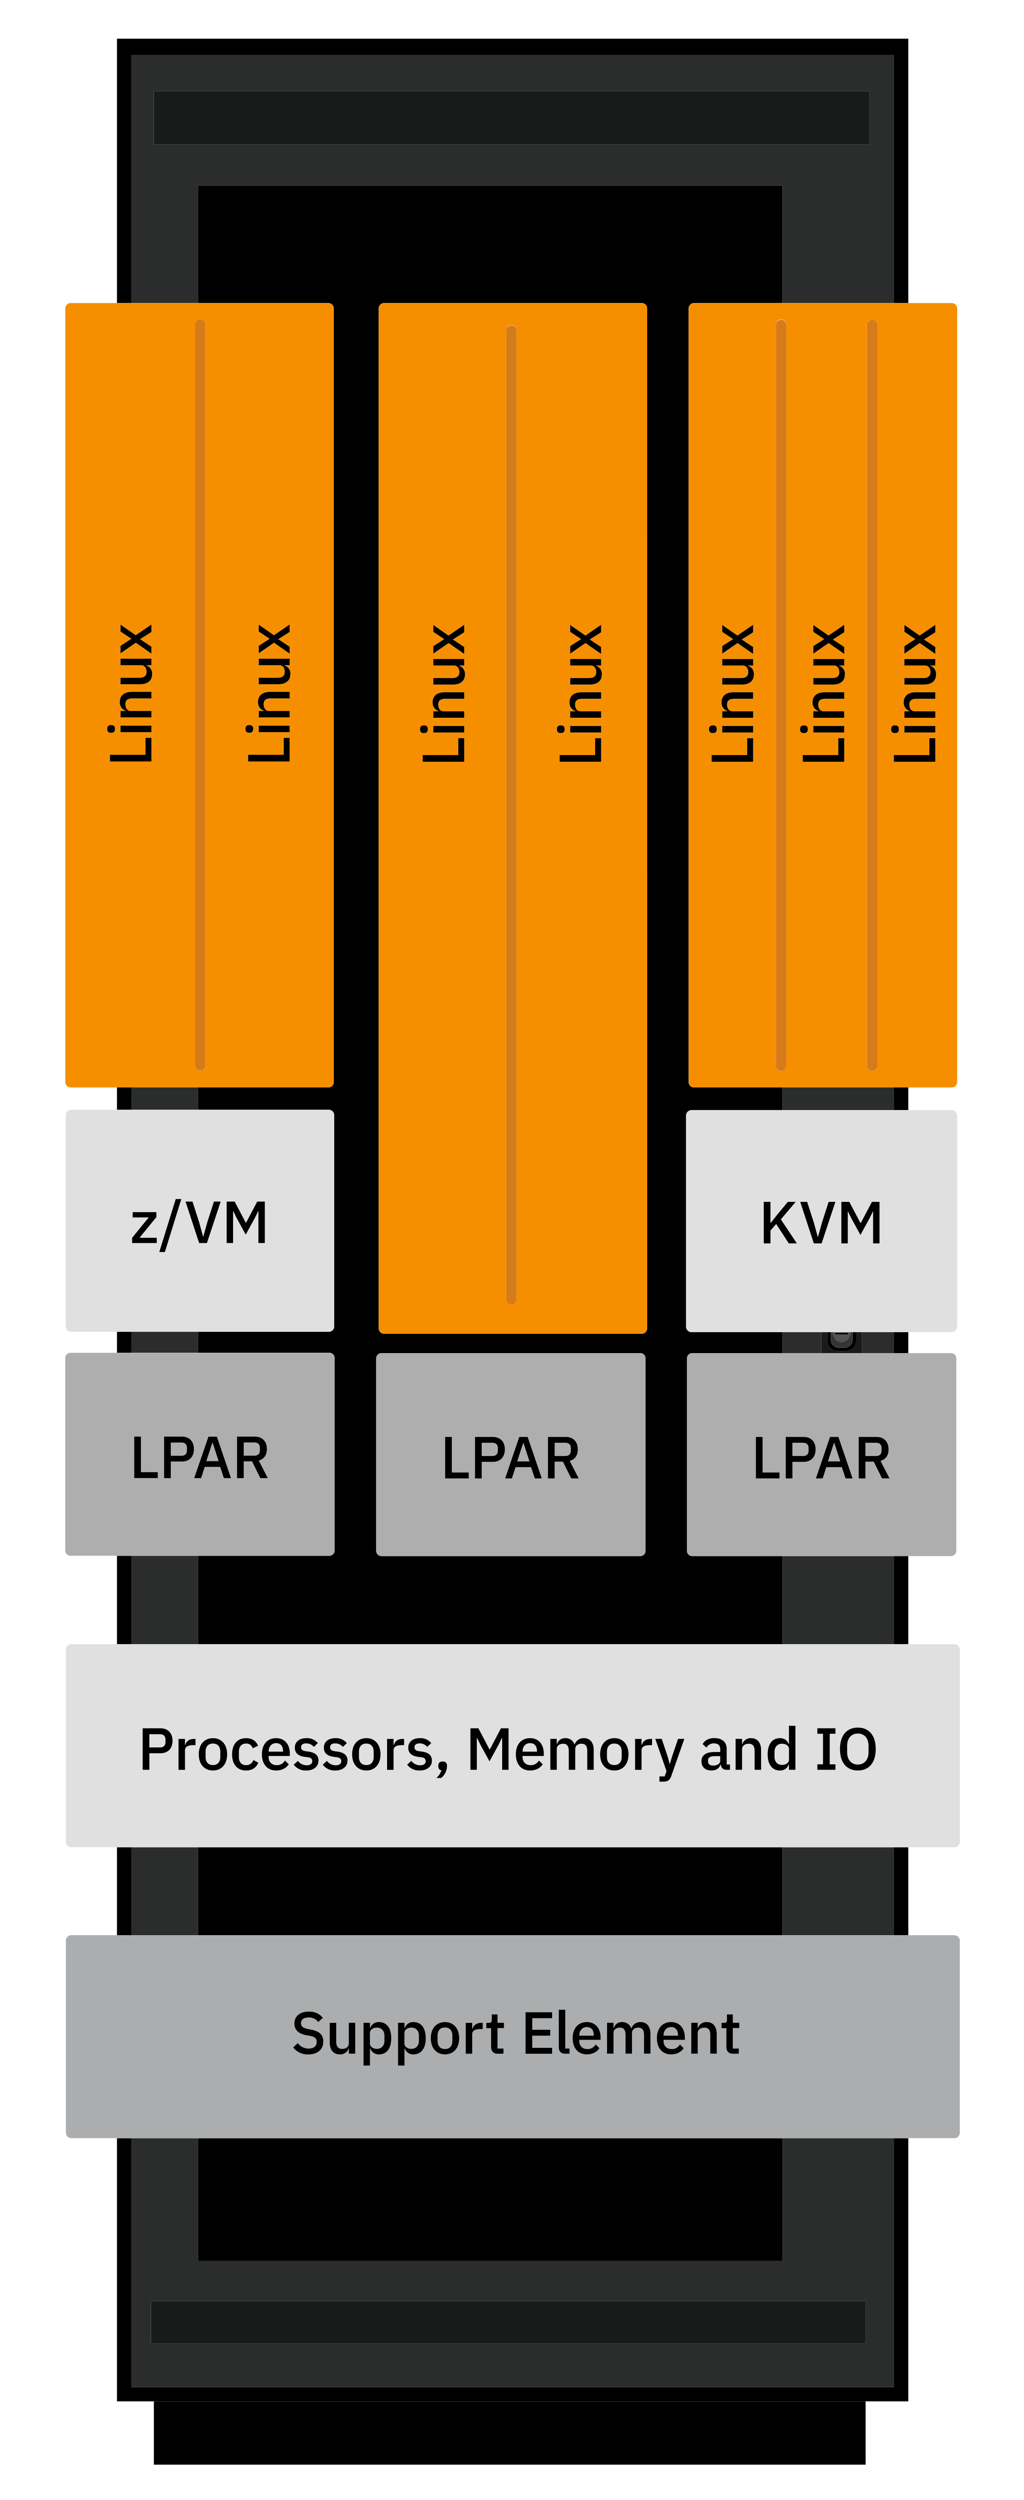 <svg id="Layer_1" data-name="Layer 1" xmlns="http://www.w3.org/2000/svg" viewBox="0 0 753.59 1838.58"><defs><style>.cls-1{fill:#2b2d2d;}.cls-2{fill:#191b1b;}.cls-3{fill:#333535;}.cls-4{fill:#535353;}.cls-5{fill:#e0e0e0;}.cls-6{fill:#aeaeae;}.cls-7{fill:#f68f00;}.cls-8{fill:#d67b1a;}.cls-9{fill:#abadaf;}</style></defs><title>linuxone-diagram-single</title><rect x="113.23" y="1765.92" width="523.8" height="46.54"/><rect x="657.79" y="1358.44" width="10.65" height="64.64"/><rect x="657.79" y="979.63" width="10.65" height="15.43"/><polygon points="657.79 1755.4 96.72 1755.4 96.72 1572.42 86.08 1572.42 86.08 1765.92 113.23 1765.92 637.03 1765.92 668.44 1765.92 668.44 1572.42 657.79 1572.42 657.79 1755.4"/><rect x="657.79" y="799.71" width="10.65" height="16.65"/><rect x="86.08" y="799.71" width="10.65" height="16.41"/><polygon points="96.72 40.62 657.79 40.62 657.79 222.85 668.44 222.85 668.44 28.46 86.08 28.46 86.08 222.85 96.72 222.85 96.72 40.62"/><rect x="86.08" y="1144.09" width="10.65" height="65"/><rect x="86.08" y="979.39" width="10.65" height="15.43"/><rect x="86.08" y="1358.44" width="10.65" height="64.64"/><rect x="657.79" y="1144.33" width="10.65" height="64.76"/><rect class="cls-1" x="96.72" y="799.71" width="48.97" height="16.41"/><rect class="cls-1" x="634.29" y="979.63" width="23.5" height="15.43"/><path class="cls-1" d="M575.81,136.35v86.5h82V40.62H96.72V222.85h49v-86.5ZM113.23,67.17H639.69V106.3H113.23Z"/><path class="cls-1" d="M657.79,1755.4v-183h-82v90.25H145.7v-90.25h-49v183ZM637,1692.16v31.2H111.1v-31.2Z"/><rect class="cls-1" x="575.81" y="799.71" width="81.98" height="16.65"/><rect class="cls-1" x="575.81" y="979.63" width="28.67" height="15.43"/><rect class="cls-1" x="575.81" y="1144.33" width="81.98" height="64.76"/><rect class="cls-1" x="575.81" y="1358.44" width="81.98" height="64.64"/><rect class="cls-1" x="96.72" y="1144.09" width="48.97" height="65"/><rect class="cls-1" x="96.72" y="979.39" width="48.97" height="15.43"/><rect class="cls-1" x="96.72" y="1358.44" width="48.97" height="64.64"/><rect class="cls-2" x="113.23" y="67.17" width="526.46" height="39.14"/><path d="M509.44,1144.33a3.89,3.89,0,0,1-3.88-3.89V998.94a3.88,3.88,0,0,1,3.88-3.88h66.37V979.63H509a4.13,4.13,0,0,1-4.13-4.13v-155a4.13,4.13,0,0,1,4.13-4.13h66.78V799.71h-65a4,4,0,0,1-4-4V226.86a4,4,0,0,1,4-4h65v-86.5H145.7v86.5h95.92a4,4,0,0,1,4,4V795.7a4,4,0,0,1-4,4H145.7v16.41h96.24a4,4,0,0,1,4,4V975.38a4,4,0,0,1-4,4H145.7v15.43h96.67a3.89,3.89,0,0,1,3.89,3.88v141.5a3.89,3.89,0,0,1-3.89,3.89H145.7v65H575.81v-64.76Zm-34.36-3.89a3.89,3.89,0,0,1-3.89,3.89H280.75a3.89,3.89,0,0,1-3.89-3.89V998.94a3.89,3.89,0,0,1,3.89-3.88H471.19a3.89,3.89,0,0,1,3.89,3.88Zm1.21-163.63a4,4,0,0,1-4,4H282.71a4,4,0,0,1-4-4V226.86a4,4,0,0,1,4-4H472.28a4,4,0,0,1,4,4Z"/><rect x="145.7" y="1358.44" width="430.11" height="64.64"/><rect x="145.7" y="1572.42" width="430.11" height="90.25"/><rect class="cls-2" x="111.1" y="1692.16" width="525.93" height="31.2"/><path class="cls-2" d="M634.29,995.06V979.63H630v6.29a7.76,7.76,0,0,1-7.76,7.76H616.5a7.75,7.75,0,0,1-7.76-7.76v-6.29h-4.26v15.43Z"/><path d="M616.5,993.68h5.77a7.76,7.76,0,0,0,7.76-7.76v-6.29h-2.58v5.59a5.83,5.83,0,0,1-5.82,5.82H617.3a5.82,5.82,0,0,1-5.82-5.82v-5.59h-2.74v6.29A7.75,7.75,0,0,0,616.5,993.68Z"/><path class="cls-3" d="M617.3,991h4.33a5.83,5.83,0,0,0,5.82-5.82v-5.59h-1.63a6,6,0,0,1,.08,1,6.52,6.52,0,0,1-13,0,6,6,0,0,1,.08-1h-1.46v5.59A5.82,5.82,0,0,0,617.3,991Z"/><path class="cls-4" d="M619.38,987.07a6.5,6.5,0,0,0,6.52-6.48,6,6,0,0,0-.08-1H612.94a6,6,0,0,0-.08,1A6.5,6.5,0,0,0,619.38,987.07Zm4.79-6.87v1h-9.58v-1Z"/><rect x="614.59" y="980.2" width="9.58" height="1.06"/><path class="cls-5" d="M631.31,1297.58c4.73,0,7.87-3.41,7.87-9v-4.81c0-5.56-3.14-9-7.87-9s-7.87,3.41-7.87,9v4.81C623.44,1294.17,626.59,1297.58,631.31,1297.58Z"/><path class="cls-5" d="M121.76,1281.19v-2.1c0-2.45-1.48-3.81-4-3.81h-7.87V1285h7.87C120.28,1285,121.76,1283.64,121.76,1281.19Z"/><path class="cls-5" d="M145.7,1358.44H702.3a4.05,4.05,0,0,0,4.05-4V1213.14a4.05,4.05,0,0,0-4.05-4.05H52.53a4,4,0,0,0-4.05,4.05v141.25a4,4,0,0,0,4.05,4H145.7Zm485.61-88c8,0,13.17,5.51,13.17,15.79S639.27,1302,631.31,1302s-13.16-5.51-13.16-15.78S623.35,1270.43,631.31,1270.43Zm-29.79,27h4.16V1275h-4.16v-4h13.3v4h-4.2v22.47h4.2v4h-13.3ZM574,1278.21a6.43,6.43,0,0,1,6.39,4.29h.22v-13.38h4.76v32.36h-4.76v-3.77h-.22A6.5,6.5,0,0,1,574,1302c-5.73,0-9.05-4.42-9.05-11.89S568.24,1278.21,574,1278.21Zm-32.62.53h4.76v3.76h.22a6.35,6.35,0,0,1,6.39-4.29c4.63,0,7.39,3.24,7.39,8.84v14.43h-4.77v-13.82c0-3.55-1.36-5.34-4.28-5.34-2.5,0-4.95,1.27-4.95,3.94v15.22h-4.76Zm-16,3.36a6,6,0,0,0-5.42,3.11l-2.85-2.58c1.49-2.54,4.16-4.42,8.57-4.42,5.86,0,9.14,2.89,9.14,8v11.41h2.41v3.9h-2.67c-2.49,0-3.8-1.58-4.11-3.81h-.22c-.87,2.84-3.32,4.33-6.65,4.33-4.68,0-7.34-2.67-7.34-6.78,0-4.5,3.37-6.82,9.71-6.82H530v-1.92C530,1283.72,528.55,1282.1,525.36,1282.1Zm-38.4-3.36,4.55,13.38,1.31,4.94H493l1.44-4.94,4.55-13.38h4.59L494.05,1306c-1.1,3.06-2.45,4.24-6,4.24H485.3v-3.89h3.85l1.31-3.85-8.27-23.74Zm-19.59,0h4.77v4.37h.22c.66-2.32,2.62-4.37,6.25-4.37h1.27v4.59H478c-3.76,0-5.86,1.27-5.86,3.63v14.52h-4.77Zm-15.28-.53c6.34,0,10.45,4.64,10.45,11.9S458.43,1302,452.09,1302s-10.45-4.63-10.45-11.89S445.75,1278.21,452.09,1278.21Zm-47.12.53h4.77v3.76H410a6,6,0,0,1,6.07-4.29,6.7,6.7,0,0,1,6.74,4.64h.13a6.85,6.85,0,0,1,6.87-4.64c4.5,0,7.17,3.24,7.17,8.84v14.43h-4.77v-13.87c0-3.5-1.31-5.29-4.2-5.29-2.4,0-4.63,1.27-4.63,3.9v15.26h-4.77v-13.87c0-3.54-1.36-5.29-4.15-5.29-2.37,0-4.68,1.27-4.68,3.9v15.26H405Zm-14.86-.53c6.69,0,10.1,5,10.1,11.33v1.79H384.6v.74c0,3.5,2.14,6,6,6a6.67,6.67,0,0,0,6-3.42l2.8,2.76c-1.71,2.75-5,4.59-9.27,4.59-6.47,0-10.45-4.63-10.45-11.89S383.64,1278.21,390.11,1278.21ZM346.19,1271h5.86l8.18,15.53h.26l8.18-15.53h5.6v30.53h-4.73v-23.36h-.21l-2.41,5-6.69,12.2-6.69-12.2-2.41-5h-.21v23.36h-4.73Zm-23.61,28.12v-.7c0-1.75,1.05-3,3.19-3s3.19,1.22,3.19,3v.7a11.73,11.73,0,0,1-4.28,8.44h-3.55a12.84,12.84,0,0,0,3.72-5.64A2.66,2.66,0,0,1,322.58,1299.07ZM310,1292.25,308,1292c-4.64-.57-7.48-2.58-7.48-6.78,0-4.42,3.45-7,8.44-7a10.27,10.27,0,0,1,8.48,3.63l-2.93,2.8a7.23,7.23,0,0,0-5.55-2.58c-2.63,0-3.85,1.14-3.85,2.84s1.09,2.54,3.5,2.93l2.1.26c5,.75,7.21,2.93,7.21,6.61,0,4.37-3.54,7.3-9,7.3a11,11,0,0,1-9.22-4.29l3.06-2.79a8,8,0,0,0,6.43,3.23c2.75,0,4.15-1.14,4.15-3.06C313.28,1293.65,312.41,1292.55,310,1292.25Zm-25.18-13.51h4.77v4.37h.22c.65-2.32,2.62-4.37,6.25-4.37h1.27v4.59h-1.88c-3.76,0-5.86,1.27-5.86,3.63v14.52h-4.77Zm-15.28-.53c6.34,0,10.45,4.64,10.45,11.9S275.92,1302,269.58,1302s-10.45-4.63-10.45-11.89S263.24,1278.21,269.58,1278.21Zm-21.69,14-2.1-.26c-4.64-.57-7.48-2.58-7.48-6.78,0-4.42,3.46-7,8.44-7a10.31,10.31,0,0,1,8.49,3.63l-2.93,2.8a7.25,7.25,0,0,0-5.56-2.58c-2.62,0-3.85,1.14-3.85,2.84s1.1,2.54,3.5,2.93l2.1.26c5,.75,7.22,2.93,7.22,6.61,0,4.37-3.54,7.3-9,7.3a11,11,0,0,1-9.23-4.29l3.06-2.79a8.05,8.05,0,0,0,6.43,3.23c2.76,0,4.16-1.14,4.16-3.06C251.13,1293.65,250.25,1292.55,247.89,1292.25Zm-21.32,0-2.1-.26c-4.63-.57-7.48-2.58-7.48-6.78,0-4.42,3.46-7,8.44-7a10.31,10.31,0,0,1,8.49,3.63l-2.93,2.8a7.25,7.25,0,0,0-5.56-2.58c-2.62,0-3.84,1.14-3.84,2.84s1.09,2.54,3.49,2.93l2.1.26c5,.75,7.22,2.93,7.22,6.61,0,4.37-3.54,7.3-9,7.3a11,11,0,0,1-9.23-4.29l3.06-2.79a8.05,8.05,0,0,0,6.43,3.23c2.76,0,4.16-1.14,4.16-3.06C229.81,1293.65,228.93,1292.55,226.57,1292.25Zm-23.35-14c6.69,0,10.1,5,10.1,11.33v1.79H197.71v.74c0,3.5,2.14,6,6,6a6.67,6.67,0,0,0,6-3.42l2.8,2.76c-1.71,2.75-5,4.59-9.27,4.59-6.47,0-10.45-4.63-10.45-11.89S196.75,1278.21,203.22,1278.21Zm-22.14,0c4.55,0,7.44,2.23,8.79,5.6l-3.93,1.84a4.72,4.72,0,0,0-4.86-3.46c-3.49,0-5.29,2.41-5.29,5.9v4.07c0,3.5,1.8,5.91,5.29,5.91a5.45,5.45,0,0,0,5.34-3.77l3.63,1.93c-1.49,3.72-4.59,5.77-9,5.77-6.56,0-10.32-4.63-10.32-11.89S174.52,1278.21,181.08,1278.21Zm-24.37,0c6.34,0,10.45,4.64,10.45,11.9S163.05,1302,156.71,1302s-10.45-4.63-10.45-11.89S150.37,1278.21,156.71,1278.21Zm-25.34.53h4.77v4.37h.21c.66-2.32,2.63-4.37,6.26-4.37h1.27v4.59H142c-3.76,0-5.86,1.27-5.86,3.63v14.52h-4.77ZM105,1271h13.12c5.6,0,8.88,3.63,8.88,9.19s-3.28,9.18-8.88,9.18h-8.18v12.16H105Z"/><path class="cls-5" d="M395.18,1287.74c0-3.49-1.92-5.81-5.07-5.81s-5.51,2.45-5.51,6v.3h10.58Z"/><path class="cls-5" d="M269.58,1298.07c3.24,0,5.42-2,5.42-6v-3.85c0-4-2.18-6-5.42-6s-5.42,2-5.42,6V1292C264.16,1296.05,266.35,1298.07,269.58,1298.07Z"/><path class="cls-5" d="M208.29,1287.74c0-3.49-1.92-5.81-5.07-5.81s-5.51,2.45-5.51,6v.3h10.58Z"/><path class="cls-5" d="M156.71,1298.07c3.24,0,5.42-2,5.42-6v-3.85c0-4-2.18-6-5.42-6s-5.42,2-5.42,6V1292C151.29,1296.05,153.47,1298.07,156.71,1298.07Z"/><path class="cls-5" d="M452.09,1298.07c3.24,0,5.43-2,5.43-6v-3.85c0-4-2.19-6-5.43-6s-5.42,2-5.42,6V1292C446.67,1296.05,448.86,1298.07,452.09,1298.07Z"/><path class="cls-5" d="M575.42,1297.89c2.88,0,5.16-1.57,5.16-3.89v-7.78c0-2.32-2.28-3.9-5.16-3.9-3.28,0-5.47,2.32-5.47,5.82v3.93C570,1295.57,572.14,1297.89,575.42,1297.89Z"/><path class="cls-5" d="M521.07,1294.52v.79c0,2,1.49,3.06,3.85,3.06,2.93,0,5.12-1.4,5.12-3.63v-3.28h-4C522.69,1291.46,521.07,1292.55,521.07,1294.52Z"/><path d="M109.91,1289.32h8.18c5.6,0,8.88-3.63,8.88-9.18s-3.28-9.19-8.88-9.19H105v30.53h4.94Zm0-14h7.87c2.5,0,4,1.36,4,3.81v2.1c0,2.45-1.48,3.8-4,3.8h-7.87Z"/><path d="M136.14,1287c0-2.36,2.1-3.63,5.86-3.63h1.88v-4.59h-1.27c-3.63,0-5.6,2-6.26,4.37h-.21v-4.37h-4.77v22.74h4.77Z"/><path d="M156.71,1302c6.34,0,10.45-4.63,10.45-11.89s-4.11-11.9-10.45-11.9-10.45,4.64-10.45,11.9S150.37,1302,156.71,1302Zm-5.42-13.82c0-4,2.18-6,5.42-6s5.42,2,5.42,6V1292c0,4-2.18,6-5.42,6s-5.42-2-5.42-6Z"/><path d="M181.08,1302c4.38,0,7.48-2,9-5.77l-3.63-1.93a5.45,5.45,0,0,1-5.34,3.77c-3.49,0-5.29-2.41-5.29-5.91v-4.07c0-3.49,1.8-5.9,5.29-5.9a4.72,4.72,0,0,1,4.86,3.46l3.93-1.84c-1.35-3.37-4.24-5.6-8.79-5.6-6.56,0-10.32,4.64-10.32,11.9S174.52,1302,181.08,1302Z"/><path d="M203.22,1302c4.24,0,7.56-1.84,9.27-4.59l-2.8-2.76a6.67,6.67,0,0,1-6,3.42c-3.85,0-6-2.5-6-6v-.74h15.61v-1.79c0-6.3-3.41-11.33-10.1-11.33-6.47,0-10.45,4.64-10.45,11.9S196.75,1302,203.22,1302Zm-5.51-14.12c0-3.5,2.23-6,5.51-6s5.07,2.32,5.07,5.81v.44H197.71Z"/><path d="M225.65,1298.15a8.05,8.05,0,0,1-6.43-3.23l-3.06,2.79a11,11,0,0,0,9.23,4.29c5.47,0,9-2.93,9-7.3,0-3.68-2.23-5.86-7.22-6.61l-2.1-.26c-2.4-.39-3.49-1.18-3.49-2.93s1.22-2.84,3.84-2.84a7.25,7.25,0,0,1,5.56,2.58l2.93-2.8a10.31,10.31,0,0,0-8.49-3.63c-5,0-8.44,2.58-8.44,7,0,4.2,2.85,6.21,7.48,6.78l2.1.26c2.36.3,3.24,1.4,3.24,2.84C229.81,1297,228.41,1298.15,225.65,1298.15Z"/><path d="M247,1298.15a8.05,8.05,0,0,1-6.43-3.23l-3.06,2.79a11,11,0,0,0,9.23,4.29c5.47,0,9-2.93,9-7.3,0-3.68-2.23-5.86-7.22-6.61l-2.1-.26c-2.4-.39-3.5-1.18-3.5-2.93s1.23-2.84,3.85-2.84a7.25,7.25,0,0,1,5.56,2.58l2.93-2.8a10.31,10.31,0,0,0-8.49-3.63c-5,0-8.44,2.58-8.44,7,0,4.2,2.84,6.21,7.48,6.78l2.1.26c2.36.3,3.24,1.4,3.24,2.84C251.13,1297,249.73,1298.15,247,1298.15Z"/><path d="M269.58,1302c6.34,0,10.45-4.63,10.45-11.89s-4.11-11.9-10.45-11.9-10.45,4.64-10.45,11.9S263.24,1302,269.58,1302Zm-5.42-13.82c0-4,2.19-6,5.42-6s5.42,2,5.42,6V1292c0,4-2.18,6-5.42,6s-5.42-2-5.42-6Z"/><path d="M289.63,1287c0-2.36,2.1-3.63,5.86-3.63h1.88v-4.59H296.1c-3.63,0-5.6,2-6.25,4.37h-.22v-4.37h-4.77v22.74h4.77Z"/><path d="M309.13,1298.15a8,8,0,0,1-6.43-3.23l-3.06,2.79a11,11,0,0,0,9.22,4.29c5.47,0,9-2.93,9-7.3,0-3.68-2.23-5.86-7.21-6.61l-2.1-.26c-2.41-.39-3.5-1.18-3.5-2.93s1.22-2.84,3.85-2.84a7.23,7.23,0,0,1,5.55,2.58l2.93-2.8a10.27,10.27,0,0,0-8.48-3.63c-5,0-8.44,2.58-8.44,7,0,4.2,2.84,6.21,7.48,6.78l2.09.26c2.37.3,3.24,1.4,3.24,2.84C313.28,1297,311.88,1298.15,309.13,1298.15Z"/><path d="M324.68,1307.51a11.73,11.73,0,0,0,4.28-8.44v-.7c0-1.75-1-3-3.19-3s-3.19,1.22-3.19,3v.7a2.66,2.66,0,0,0,2.27,2.8,12.84,12.84,0,0,1-3.72,5.64Z"/><polygon points="350.92 1278.12 351.13 1278.12 353.54 1283.07 360.23 1295.27 366.92 1283.07 369.33 1278.12 369.55 1278.12 369.55 1301.48 374.27 1301.48 374.27 1270.95 368.67 1270.95 360.49 1286.48 360.23 1286.48 352.05 1270.95 346.19 1270.95 346.19 1301.48 350.92 1301.48 350.92 1278.12"/><path d="M390.11,1302c4.24,0,7.56-1.84,9.27-4.59l-2.8-2.76a6.67,6.67,0,0,1-6,3.42c-3.85,0-6-2.5-6-6v-.74h15.61v-1.79c0-6.3-3.41-11.33-10.1-11.33-6.47,0-10.45,4.64-10.45,11.9S383.64,1302,390.11,1302Zm-5.51-14.12c0-3.5,2.23-6,5.51-6s5.07,2.32,5.07,5.81v.44H384.6Z"/><path d="M409.74,1286.22c0-2.63,2.31-3.9,4.68-3.9,2.79,0,4.15,1.75,4.15,5.29v13.87h4.77v-15.26c0-2.63,2.23-3.9,4.63-3.9,2.89,0,4.2,1.79,4.2,5.29v13.87h4.77v-14.43c0-5.6-2.67-8.84-7.17-8.84a6.85,6.85,0,0,0-6.87,4.64h-.13a6.7,6.7,0,0,0-6.74-4.64,6,6,0,0,0-6.07,4.29h-.22v-3.76H405v22.74h4.77Z"/><path d="M452.09,1302c6.34,0,10.45-4.63,10.45-11.89s-4.11-11.9-10.45-11.9-10.45,4.64-10.45,11.9S445.75,1302,452.09,1302Zm-5.42-13.82c0-4,2.19-6,5.42-6s5.43,2,5.43,6V1292c0,4-2.19,6-5.43,6s-5.42-2-5.42-6Z"/><path d="M472.14,1287c0-2.36,2.1-3.63,5.86-3.63h1.88v-4.59h-1.27c-3.63,0-5.59,2-6.25,4.37h-.22v-4.37h-4.77v22.74h4.77Z"/><path d="M489.15,1306.33H485.3v3.89h2.75c3.55,0,4.9-1.18,6-4.24l9.57-27.24H499l-4.55,13.38-1.44,4.94h-.22l-1.31-4.94L487,1278.74h-4.77l8.27,23.74Z"/><path d="M525.93,1288.4c-6.34,0-9.71,2.32-9.71,6.82,0,4.11,2.66,6.78,7.34,6.78,3.33,0,5.78-1.49,6.65-4.33h.22c.31,2.23,1.62,3.81,4.11,3.81h2.67v-3.9H534.8v-11.41c0-5.07-3.28-8-9.14-8-4.41,0-7.08,1.88-8.57,4.42l2.85,2.58a6,6,0,0,1,5.42-3.11c3.19,0,4.68,1.62,4.68,4.38v1.92Zm4.11,6.34c0,2.23-2.19,3.63-5.12,3.63-2.36,0-3.85-1-3.85-3.06v-.79c0-2,1.62-3.06,4.94-3.06h4Z"/><path d="M546.11,1286.26c0-2.67,2.45-3.94,4.95-3.94,2.92,0,4.28,1.79,4.28,5.34v13.82h4.77v-14.43c0-5.6-2.76-8.84-7.39-8.84a6.35,6.35,0,0,0-6.39,4.29h-.22v-3.76h-4.76v22.74h4.76Z"/><path d="M574,1302a6.5,6.5,0,0,0,6.39-4.29h.22v3.77h4.76v-32.36h-4.76v13.38h-.22a6.43,6.43,0,0,0-6.39-4.29c-5.73,0-9.05,4.42-9.05,11.9S568.24,1302,574,1302Zm-4-13.86c0-3.5,2.19-5.82,5.47-5.82,2.88,0,5.16,1.58,5.16,3.9V1294c0,2.32-2.28,3.89-5.16,3.89-3.28,0-5.47-2.32-5.47-5.82Z"/><polygon points="614.82 1297.45 610.62 1297.45 610.62 1274.98 614.82 1274.98 614.82 1270.95 601.52 1270.95 601.52 1274.98 605.68 1274.98 605.68 1297.45 601.52 1297.45 601.52 1301.48 614.82 1301.48 614.82 1297.45"/><path d="M631.31,1302c8,0,13.17-5.51,13.17-15.78s-5.21-15.79-13.17-15.79-13.16,5.51-13.16,15.79S623.35,1302,631.31,1302Zm-7.87-18.19c0-5.56,3.15-9,7.87-9s7.87,3.41,7.87,9v4.81c0,5.55-3.14,9-7.87,9s-7.87-3.41-7.87-9Z"/><path class="cls-5" d="M145.7,979.39h96.24a4,4,0,0,0,4-4V820.13a4,4,0,0,0-4-4H52.37a4,4,0,0,0-4,4V975.38a4,4,0,0,0,4,4H145.7Zm21.11-95.79h5.86l8.18,15.53h.26l8.18-15.53h5.6v30.52h-4.73V890.77H190l-2.41,4.94-6.69,12.21-6.69-12.21-2.41-4.94h-.21v23.35h-4.73Zm-25.16,0,4.86,15.09,2.93,10.62h.17l3-10.62,4.85-15.09h5l-10.14,30.52h-5.73l-10-30.52Zm-12.32-1.84h4.11l-12.11,39h-4.11Zm-32.1,28.52,12.2-15H97.62v-3.9h17.45v3.68l-12.38,15.17h12.68v3.89H97.23Z"/><polygon points="115.37 910.23 102.69 910.23 115.07 895.06 115.07 891.38 97.62 891.38 97.62 895.28 109.43 895.28 97.23 910.27 97.23 914.12 115.37 914.12 115.37 910.23"/><polygon points="133.44 881.76 129.33 881.76 117.22 920.73 121.33 920.73 133.44 881.76"/><polygon points="146.55 914.12 152.28 914.12 162.42 883.6 157.44 883.6 152.59 898.69 149.61 909.31 149.44 909.31 146.51 898.69 141.65 883.6 136.54 883.6 146.55 914.12"/><polygon points="171.53 890.77 171.75 890.77 174.16 895.72 180.85 907.92 187.54 895.72 189.95 890.77 190.16 890.77 190.16 914.12 194.89 914.12 194.89 883.6 189.29 883.6 181.11 899.13 180.85 899.13 172.67 883.6 166.81 883.6 166.81 914.12 171.53 914.12 171.53 890.77"/><path class="cls-6" d="M145.7,1144.09h96.67a3.89,3.89,0,0,0,3.89-3.89V998.7a3.89,3.89,0,0,0-3.89-3.88H51.93A3.89,3.89,0,0,0,48,998.7v141.5a3.89,3.89,0,0,0,3.89,3.89H145.7Zm28.72-87.65h13.16c5.47,0,8.84,3.54,8.84,9.19,0,4.33-2.06,7.34-5.95,8.48l6.6,12.86h-5.51l-6.12-12.34h-6.08V1087h-4.94Zm-21.09,0h6.21L170,1087h-5.16L162,1078.7H150.62L148,1087h-5Zm-32.59,0h13.12c5.59,0,8.87,3.63,8.87,9.19s-3.28,9.18-8.87,9.18h-8.18V1087h-4.94Zm-22,0h4.94v26.15h12.42V1087H98.76Z"/><path class="cls-6" d="M137.53,1066.68v-2.1c0-2.45-1.49-3.81-4-3.81h-7.87v9.71h7.87C136,1070.48,137.53,1069.13,137.53,1066.68Z"/><path class="cls-6" d="M191.21,1066.68v-2.1c0-2.45-1.48-3.81-4-3.81h-7.87v9.71h7.87C189.73,1070.48,191.21,1069.13,191.21,1066.68Z"/><polygon class="cls-6" points="156.43 1060.99 156.21 1060.99 151.8 1074.46 160.81 1074.46 156.43 1060.99"/><polygon points="116.12 1082.59 103.7 1082.59 103.7 1056.44 98.76 1056.44 98.76 1086.96 116.12 1086.96 116.12 1082.59"/><path d="M125.68,1074.81h8.18c5.59,0,8.87-3.63,8.87-9.18s-3.28-9.19-8.87-9.19H120.74V1087h4.94Zm0-14h7.87c2.49,0,4,1.36,4,3.81v2.1c0,2.45-1.49,3.8-4,3.8h-7.87Z"/><path d="M148,1087l2.67-8.27H162l2.76,8.27H170l-10.41-30.53h-6.21L142.92,1087Zm8.26-26h.22l4.38,13.47h-9Z"/><path d="M179.36,1074.63h6.08l6.12,12.34h5.51l-6.6-12.86c3.89-1.14,5.95-4.15,5.95-8.48,0-5.65-3.37-9.19-8.84-9.19H174.42V1087h4.94Zm0-13.86h7.87c2.5,0,4,1.36,4,3.81v2.1c0,2.45-1.48,3.8-4,3.8h-7.87Z"/><polygon class="cls-6" points="385.03 1061.23 380.62 1074.7 389.63 1074.7 385.25 1061.23 385.03 1061.23"/><path class="cls-6" d="M362.37,1061H354.5v9.71h7.87c2.49,0,4-1.35,4-3.8v-2.1C366.35,1062.37,364.86,1061,362.37,1061Z"/><path class="cls-6" d="M471.19,995.06H280.75a3.89,3.89,0,0,0-3.89,3.88v141.5a3.89,3.89,0,0,0,3.89,3.89H471.19a3.89,3.89,0,0,0,3.89-3.89V998.94A3.89,3.89,0,0,0,471.19,995.06Zm-126.25,92.15H327.58v-30.53h4.94v26.15h12.42Zm17.74-12.16H354.5v12.16h-4.94v-30.53h13.12c5.59,0,8.87,3.63,8.87,9.19S368.27,1075.05,362.68,1075.05Zm30.93,12.16-2.76-8.27H379.44l-2.67,8.27h-5l10.41-30.53h6.21l10.41,30.53Zm26.77,0-6.12-12.33h-6.08v12.33h-4.94v-30.53H416.4c5.47,0,8.84,3.55,8.84,9.19,0,4.33-2.06,7.34-5.95,8.48l6.6,12.86Z"/><path class="cls-6" d="M420,1064.82c0-2.45-1.48-3.81-4-3.81h-7.87v9.71h7.87c2.5,0,4-1.35,4-3.8Z"/><polygon points="332.52 1056.68 327.58 1056.68 327.58 1087.21 344.94 1087.21 344.94 1082.84 332.52 1082.84 332.52 1056.68"/><path d="M362.68,1056.68H349.56v30.53h4.94v-12.16h8.18c5.59,0,8.87-3.63,8.87-9.18S368.27,1056.68,362.68,1056.68Zm3.67,10.24c0,2.45-1.49,3.8-4,3.8H354.5V1061h7.87c2.49,0,4,1.36,4,3.81Z"/><path d="M382.15,1056.68l-10.41,30.53h5l2.67-8.27h11.41l2.76,8.27h5.16l-10.41-30.53Zm-1.53,18,4.41-13.47h.22l4.38,13.47Z"/><path d="M425.24,1065.87c0-5.64-3.37-9.19-8.84-9.19H403.24v30.53h4.94v-12.33h6.08l6.12,12.33h5.51l-6.6-12.86C423.18,1073.21,425.24,1070.2,425.24,1065.87Zm-9.19,4.85h-7.87V1061h7.87c2.5,0,4,1.36,4,3.81v2.1C420,1069.37,418.55,1070.72,416.05,1070.72Z"/><path class="cls-7" d="M472.28,222.85H282.71a4,4,0,0,0-4,4V976.81a4,4,0,0,0,4,4H472.28a4,4,0,0,0,4-4V226.86A4,4,0,0,0,472.28,222.85ZM419.64,475.16l7.91-5.11v-.13l-7.91-5.25v-5.08l11.19,7.79,11.55-7.92V465l-8.27,5.25v.13l8.27,5.47v5.07l-11.5-8-11.24,7.78Zm-100.74,0,7.92-5.11v-.13l-7.92-5.25v-5.08l11.2,7.79,11.54-7.92V465l-8.26,5.25v.13l8.26,5.47v5.07l-11.5-8-11.24,7.78Zm-9.79,61.09c0-2,1.05-2.8,2.49-2.8h.74c1.45,0,2.5.83,2.5,2.8s-1,2.84-2.5,2.84h-.74C310.16,539.09,309.11,538.22,309.11,536.25Zm32.53,24H311.12v-4.94h26.15V542.86h4.37Zm0-21.57H318.9v-4.76h22.74Zm0-24.79H327.82c-3.54,0-5.33,1.36-5.33,4.29,0,2.49,1.27,4.94,3.93,4.94h15.22v4.77H318.9v-4.77h3.76v-.22a6.33,6.33,0,0,1-4.28-6.38c0-4.64,3.23-7.39,8.83-7.39h14.43Zm-8.26-10.45H318.9v-4.77h13.87c3.45,0,5.29-1.44,5.29-4.37,0-2.45-1.27-4.86-3.94-4.86H318.9v-4.76h22.74v4.76h-3.76v.18a6.25,6.25,0,0,1,4.29,6.38C342.17,500.65,339,503.41,333.38,503.41Zm46.84,47.07V955.35a3.86,3.86,0,1,1-7.71,0V243a3.86,3.86,0,1,1,7.71,0Zm29.62-14.23c0-2,1.05-2.8,2.49-2.8h.75c1.44,0,2.49.83,2.49,2.8s-1.05,2.84-2.49,2.84h-.75C410.89,539.09,409.84,538.22,409.84,536.25Zm32.54,24H411.85v-4.94H438V542.86h4.38Zm0-21.57H419.64v-4.76h22.74Zm0-24.79H428.56c-3.54,0-5.34,1.36-5.34,4.29,0,2.49,1.27,4.94,3.94,4.94h15.22v4.77H419.64v-4.77h3.76v-.22a6.34,6.34,0,0,1-4.29-6.38c0-4.64,3.24-7.39,8.84-7.39h14.43Zm-8.27-10.45H419.64v-4.77H433.5c3.46,0,5.29-1.44,5.29-4.37,0-2.45-1.27-4.86-3.93-4.86H419.64v-4.76h22.74v4.76h-3.76v.18A6.24,6.24,0,0,1,442.9,496C442.9,500.65,439.71,503.41,434.11,503.41Z"/><path class="cls-8" d="M376.37,239.16a3.86,3.86,0,0,0-3.86,3.86V955.35a3.86,3.86,0,1,0,7.71,0V243A3.85,3.85,0,0,0,376.37,239.16Z"/><polygon points="337.27 555.28 311.12 555.28 311.12 560.22 341.64 560.22 341.64 542.86 337.27 542.86 337.27 555.28"/><rect x="318.9" y="533.89" width="22.74" height="4.77"/><path d="M312.34,539.09c1.45,0,2.5-.87,2.5-2.84s-1-2.8-2.5-2.8h-.74c-1.44,0-2.49.83-2.49,2.8s1.05,2.84,2.49,2.84Z"/><path d="M318.38,516.49a6.33,6.33,0,0,0,4.28,6.38v.22H318.9v4.77h22.74v-4.77H326.42c-2.66,0-3.93-2.45-3.93-4.94,0-2.93,1.79-4.29,5.33-4.29h13.82V509.1H327.21C321.61,509.1,318.38,511.85,318.38,516.49Z"/><path d="M337.88,489.59v-.18h3.76v-4.76H318.9v4.76h15.22c2.67,0,3.94,2.41,3.94,4.86,0,2.93-1.84,4.37-5.29,4.37H318.9v4.77h14.48c5.59,0,8.79-2.76,8.79-7.44A6.25,6.25,0,0,0,337.88,489.59Z"/><polygon points="341.64 480.89 341.64 475.82 333.38 470.35 333.38 470.22 341.64 464.97 341.64 459.46 330.1 467.38 318.9 459.6 318.9 464.67 326.82 469.92 326.82 470.05 318.9 475.16 318.9 480.67 330.14 472.89 341.64 480.89"/><polygon points="438 555.28 411.85 555.28 411.85 560.22 442.38 560.22 442.38 542.86 438 542.86 438 555.28"/><rect x="419.64" y="533.89" width="22.74" height="4.77"/><path d="M413.08,539.09c1.44,0,2.49-.87,2.49-2.84s-1.05-2.8-2.49-2.8h-.75c-1.44,0-2.49.83-2.49,2.8s1.05,2.84,2.49,2.84Z"/><path d="M419.11,516.49a6.34,6.34,0,0,0,4.29,6.38v.22h-3.76v4.77h22.74v-4.77H427.16c-2.67,0-3.94-2.45-3.94-4.94,0-2.93,1.8-4.29,5.34-4.29h13.82V509.1H428C422.35,509.1,419.11,511.85,419.11,516.49Z"/><path d="M438.62,489.59v-.18h3.76v-4.76H419.64v4.76h15.22c2.66,0,3.93,2.41,3.93,4.86,0,2.93-1.83,4.37-5.29,4.37H419.64v4.77h14.47c5.6,0,8.79-2.76,8.79-7.44A6.24,6.24,0,0,0,438.62,489.59Z"/><polygon points="442.38 480.89 442.38 475.82 434.11 470.35 434.11 470.22 442.38 464.97 442.38 459.46 430.83 467.38 419.64 459.6 419.64 464.67 427.55 469.92 427.55 470.05 419.64 475.16 419.64 480.67 430.88 472.89 442.38 480.89"/><path class="cls-5" d="M575.81,816.36H509a4.13,4.13,0,0,0-4.13,4.13v155a4.13,4.13,0,0,0,4.13,4.13H700.3a4.13,4.13,0,0,0,4.13-4.13v-155a4.13,4.13,0,0,0-4.13-4.13H575.81Zm4.67,98-9.27-14.26-4.2,4.81v9.45h-4.94V883.84H567v15.48h.18l4.37-5.55,8.22-9.93h5.77L574.67,896.7l11.76,17.67Zm8.43-30.53H594l4.86,15.09,2.93,10.63H602l3-10.63,4.85-15.09h5l-10.14,30.53h-5.73Zm58.35,30.53h-4.73V891h-.21l-2.41,5-6.69,12.2L626.53,896l-2.41-5h-.21v23.36h-4.73V883.84H625l8.18,15.53h.26l8.18-15.53h5.6Z"/><polygon points="574.66 896.7 585.55 883.84 579.78 883.84 571.56 893.77 567.19 899.32 567.01 899.32 567.01 883.84 562.07 883.84 562.07 914.37 567.01 914.37 567.01 904.92 571.21 900.11 580.48 914.37 586.43 914.37 574.66 896.7"/><polygon points="614.79 883.84 609.81 883.84 604.96 898.93 601.98 909.55 601.81 909.55 598.88 898.93 594.02 883.84 588.91 883.84 598.92 914.37 604.65 914.37 614.79 883.84"/><polygon points="633.48 899.37 633.22 899.37 625.04 883.84 619.18 883.84 619.18 914.37 623.9 914.37 623.9 891.01 624.12 891.01 626.53 895.96 633.22 908.16 639.91 895.96 642.32 891.01 642.53 891.01 642.53 914.37 647.26 914.37 647.26 883.84 641.66 883.84 633.48 899.37"/><path class="cls-6" d="M591.07,1061h-7.88v9.71h7.88c2.49,0,4-1.35,4-3.8v-2.1C595.05,1062.37,593.56,1061,591.07,1061Z"/><polygon class="cls-6" points="613.73 1061.23 609.31 1074.7 618.32 1074.7 613.95 1061.23 613.73 1061.23"/><path class="cls-6" d="M634.29,995.06H509.44a3.88,3.88,0,0,0-3.88,3.88v141.5a3.89,3.89,0,0,0,3.88,3.89H699.89a3.89,3.89,0,0,0,3.88-3.89V998.94a3.88,3.88,0,0,0-3.88-3.88h-65.6Zm-60.66,92.15H556.27v-30.53h4.94v26.15h12.42Zm17.74-12.16h-8.18v12.16h-4.94v-30.53h13.12c5.6,0,8.88,3.63,8.88,9.19S597,1075.05,591.37,1075.05Zm30.93,12.16-2.76-8.27H608.13l-2.67,8.27h-5l10.4-30.53h6.21l10.41,30.53Zm26.78,0L643,1074.88h-6.08v12.33h-4.94v-30.53H645.1c5.46,0,8.83,3.55,8.83,9.19,0,4.33-2,7.34-5.95,8.48l6.61,12.86Z"/><path class="cls-6" d="M648.73,1064.82c0-2.45-1.49-3.81-4-3.81h-7.87v9.71h7.87c2.49,0,4-1.35,4-3.8Z"/><polygon points="561.22 1056.68 556.27 1056.68 556.27 1087.21 573.63 1087.21 573.63 1082.84 561.22 1082.84 561.22 1056.68"/><path d="M591.37,1056.68H578.25v30.53h4.94v-12.16h8.18c5.6,0,8.88-3.63,8.88-9.18S597,1056.68,591.37,1056.68Zm3.68,10.24c0,2.45-1.49,3.8-4,3.8h-7.88V1061h7.88c2.49,0,4,1.36,4,3.81Z"/><path d="M610.84,1056.68l-10.4,30.53h5l2.67-8.27h11.41l2.76,8.27h5.16l-10.41-30.53Zm-1.53,18,4.42-13.47H614l4.37,13.47Z"/><path d="M653.93,1065.87c0-5.64-3.37-9.19-8.83-9.19H631.94v30.53h4.94v-12.33H643l6.12,12.33h5.51L648,1074.35C651.88,1073.21,653.93,1070.2,653.93,1065.87Zm-9.18,4.85h-7.87V1061h7.87c2.49,0,4,1.36,4,3.81v2.1C648.73,1069.37,647.24,1070.72,644.75,1070.72Z"/><path class="cls-7" d="M145.7,799.71h95.92a4,4,0,0,0,4-4V226.86a4,4,0,0,0-4-4H52.05a4,4,0,0,0-4,4V795.7a4,4,0,0,0,4,4H145.7ZM111.44,538.42H88.7v-4.77h22.74ZM213.15,560H182.63v-4.94h26.15V542.63h4.37Zm0-21.57H190.41v-4.77h22.74Zm-22.74-63.49,7.92-5.12v-.13l-7.92-5.25v-5.07l11.2,7.78,11.54-7.91v5.51L204.88,470v.13l8.27,5.47v5.07l-11.5-8-11.24,7.78Zm0,23.48h13.86c3.46,0,5.29-1.44,5.29-4.37,0-2.45-1.26-4.86-3.93-4.86H190.41v-4.77h22.74v4.77h-3.76v.18a6.25,6.25,0,0,1,4.29,6.38c0,4.68-3.2,7.43-8.8,7.43H190.41Zm8.31,10.45h14.43v4.77H199.33c-3.54,0-5.33,1.35-5.33,4.28,0,2.5,1.26,5,3.93,5h15.22v4.76H190.41v-4.76h3.76v-.22a6.35,6.35,0,0,1-4.28-6.39C189.89,511.62,193.12,508.86,198.72,508.86Zm-15.61,24.36h.74c1.44,0,2.49.83,2.49,2.79s-1.05,2.85-2.49,2.85h-.74c-1.45,0-2.5-.88-2.5-2.85S181.66,533.22,183.11,533.22Zm-39.6,25.06V238.77a3.86,3.86,0,1,1,7.72,0V783.31a3.86,3.86,0,1,1-7.72,0ZM88.7,474.93l7.91-5.12v-.13l-7.91-5.25v-5.07l11.19,7.78,11.55-7.91v5.51L103.17,470v.13l8.27,5.47v5.07l-11.5-8L88.7,480.44Zm0,23.48h13.86c3.46,0,5.29-1.44,5.29-4.37,0-2.45-1.27-4.86-3.93-4.86H88.7v-4.77h22.74v4.77h-3.76v.18a6.24,6.24,0,0,1,4.28,6.38c0,4.68-3.19,7.43-8.79,7.43H88.7ZM97,508.86h14.43v4.77H97.62c-3.54,0-5.34,1.35-5.34,4.28,0,2.5,1.27,5,3.94,5h15.22v4.76H88.7v-4.76h3.76v-.22a6.36,6.36,0,0,1-4.29-6.39C88.17,511.62,91.41,508.86,97,508.86ZM78.9,536c0-2,1-2.79,2.49-2.79h.75c1.44,0,2.49.83,2.49,2.79s-1,2.85-2.49,2.85h-.75C80,538.86,78.9,538,78.9,536Zm2,24v-4.94h26.15V542.63h4.38V560Z"/><path class="cls-8" d="M147.37,787.17a3.86,3.86,0,0,0,3.86-3.86V238.77a3.86,3.86,0,1,0-7.72,0V783.31A3.86,3.86,0,0,0,147.37,787.17Z"/><polygon points="111.44 559.99 111.44 542.63 107.06 542.63 107.06 555.05 80.91 555.05 80.91 559.99 111.44 559.99"/><path d="M82.14,538.86c1.44,0,2.49-.88,2.49-2.85s-1-2.79-2.49-2.79h-.75c-1.44,0-2.49.83-2.49,2.79s1,2.85,2.49,2.85Z"/><rect x="88.7" y="533.65" width="22.74" height="4.77"/><path d="M92.46,522.64v.22H88.7v4.76h22.74v-4.76H96.22c-2.67,0-3.94-2.45-3.94-5,0-2.93,1.8-4.28,5.34-4.28h13.82v-4.77H97c-5.6,0-8.84,2.76-8.84,7.39A6.36,6.36,0,0,0,92.46,522.64Z"/><path d="M103.17,503.17c5.6,0,8.79-2.75,8.79-7.43a6.24,6.24,0,0,0-4.28-6.38v-.18h3.76v-4.77H88.7v4.77h15.22c2.66,0,3.93,2.41,3.93,4.86,0,2.93-1.83,4.37-5.29,4.37H88.7v4.76Z"/><polygon points="99.94 472.65 111.44 480.66 111.44 475.58 103.17 470.12 103.17 469.99 111.44 464.74 111.44 459.23 99.89 467.14 88.7 459.36 88.7 464.43 96.61 469.68 96.61 469.81 88.7 474.93 88.7 480.44 99.94 472.65"/><polygon points="208.78 555.05 182.63 555.05 182.63 559.99 213.15 559.99 213.15 542.63 208.78 542.63 208.78 555.05"/><path d="M183.11,538.86h.74c1.44,0,2.49-.88,2.49-2.85s-1.05-2.79-2.49-2.79h-.74c-1.45,0-2.5.83-2.5,2.79S181.66,538.86,183.11,538.86Z"/><rect x="190.41" y="533.65" width="22.74" height="4.77"/><path d="M194.17,522.64v.22h-3.76v4.76h22.74v-4.76H197.93c-2.67,0-3.93-2.45-3.93-5,0-2.93,1.79-4.28,5.33-4.28h13.82v-4.77H198.72c-5.6,0-8.83,2.76-8.83,7.39A6.35,6.35,0,0,0,194.17,522.64Z"/><path d="M213.68,495.74a6.25,6.25,0,0,0-4.29-6.38v-.18h3.76v-4.77H190.41v4.77h15.22c2.67,0,3.93,2.41,3.93,4.86,0,2.93-1.83,4.37-5.29,4.37H190.41v4.76h14.47C210.48,503.17,213.68,500.42,213.68,495.74Z"/><polygon points="213.15 480.66 213.15 475.58 204.88 470.12 204.88 469.99 213.15 464.74 213.15 459.23 201.6 467.14 190.41 459.36 190.41 464.43 198.33 469.68 198.33 469.81 190.41 474.93 190.41 480.44 201.65 472.65 213.15 480.66"/><path class="cls-9" d="M575.81,1423.08H52.53a4,4,0,0,0-4.05,4v141.25a4,4,0,0,0,4.05,4.05H702.3a4.05,4.05,0,0,0,4.05-4.05V1427.12a4.05,4.05,0,0,0-4.05-4H575.81Zm-348.93,87.75a13.44,13.44,0,0,1-11.15-5.16l3.41-3.19a9.81,9.81,0,0,0,8,4c3.89,0,5.9-1.93,5.9-4.86,0-2.36-1.22-3.72-4.76-4.41l-2.71-.48c-5.91-1.1-8.92-3.85-8.92-8.71,0-5.42,4.19-8.74,10.67-8.74,4.59,0,8,1.66,10.32,4.67l-3.46,3.07a8.34,8.34,0,0,0-7.13-3.37c-3.49,0-5.51,1.44-5.51,4.11s1.58,3.63,4.86,4.29l2.71.56c6.08,1.18,8.83,3.9,8.83,8.75C237.94,1507,233.88,1510.83,226.88,1510.83Zm34.55-.53h-4.76v-3.76h-.18a6.25,6.25,0,0,1-6.38,4.29c-4.68,0-7.44-3.19-7.44-8.79v-14.48h4.77v13.87c0,3.45,1.44,5.29,4.37,5.29,2.45,0,4.86-1.27,4.86-3.94v-15.22h4.76Zm17.45.53a6.48,6.48,0,0,1-6.38-4.29h-.22v12.51h-4.77v-31.49h4.77v3.76h.22a6.43,6.43,0,0,1,6.38-4.28c5.73,0,9.05,4.42,9.05,11.89S284.61,1510.83,278.88,1510.83Zm25.4,0a6.48,6.48,0,0,1-6.38-4.29h-.22v12.51h-4.77v-31.49h4.77v3.76h.22a6.43,6.43,0,0,1,6.38-4.28c5.73,0,9.05,4.42,9.05,11.89S310,1510.83,304.28,1510.83Zm23.19,0c-6.34,0-10.45-4.64-10.45-11.9s4.11-11.89,10.45-11.89,10.45,4.64,10.45,11.89S333.81,1510.83,327.47,1510.83Zm27.79-18.67h-1.89c-3.75,0-5.85,1.26-5.85,3.63v14.51h-4.77v-22.74h4.77v4.38h.21c.66-2.32,2.63-4.38,6.26-4.38h1.27Zm15.68-.7h-4.76v15h4.41v3.89h-4.15c-3.28,0-5-1.83-5-4.94v-13.9h-3.54v-3.9h1.92c1.58,0,2.1-.65,2.1-2.23v-4h4.29v6.21h4.76Zm35.38-7.31h-14.6v8.49H405V1497H391.72v8.92h14.6v4.37H386.78v-30.52h19.54Zm12.87,26.15h-3.06c-3.24,0-4.86-1.79-4.86-4.72v-27.64H416v28.47h3.15ZM442,1500.16H426.37v.74c0,3.5,2.14,6,6,6a6.66,6.66,0,0,0,6-3.41l2.8,2.76c-1.7,2.75-5,4.59-9.27,4.59-6.47,0-10.45-4.64-10.45-11.9s4-11.89,10.45-11.89c6.69,0,10.1,5,10.1,11.33Zm36.73,10.14h-4.77v-13.86c0-3.5-1.31-5.29-4.2-5.29-2.4,0-4.63,1.27-4.63,3.89v15.26h-4.77v-13.86c0-3.54-1.35-5.29-4.15-5.29-2.36,0-4.68,1.27-4.68,3.89v15.26h-4.77v-22.74h4.77v3.76h.22a6,6,0,0,1,6.07-4.28,6.7,6.7,0,0,1,6.74,4.64h.13a6.85,6.85,0,0,1,6.87-4.64c4.5,0,7.17,3.24,7.17,8.83ZM504,1500.16H488.35v.74c0,3.5,2.15,6,6,6a6.68,6.68,0,0,0,6-3.41l2.79,2.76c-1.7,2.75-5,4.59-9.27,4.59-6.47,0-10.45-4.64-10.45-11.9s4-11.89,10.45-11.89c6.69,0,10.1,5,10.1,11.33Zm23.52,10.14h-4.76v-13.81c0-3.55-1.36-5.34-4.29-5.34-2.49,0-4.94,1.27-4.94,3.94v15.21h-4.77v-22.74h4.77v3.76h.22a6.35,6.35,0,0,1,6.38-4.28c4.64,0,7.39,3.24,7.39,8.83Zm16.59-18.84H539.3v15h4.42v3.89h-4.16c-3.28,0-5-1.83-5-4.94v-13.9H531v-3.9h1.93c1.57,0,2.1-.65,2.1-2.23v-4h4.28v6.21h4.77Z"/><path class="cls-9" d="M302.84,1491.15c-2.89,0-5.16,1.57-5.16,3.89v7.79c0,2.31,2.27,3.89,5.16,3.89,3.28,0,5.46-2.32,5.46-5.82V1497C308.3,1493.47,306.12,1491.15,302.84,1491.15Z"/><path class="cls-9" d="M493.86,1490.76c-3.28,0-5.51,2.45-5.51,6v.3h10.59v-.44C498.94,1493.07,497,1490.76,493.86,1490.76Z"/><path class="cls-9" d="M277.44,1491.15c-2.89,0-5.16,1.57-5.16,3.89v7.79c0,2.31,2.27,3.89,5.16,3.89,3.28,0,5.46-2.32,5.46-5.82V1497C282.9,1493.47,280.72,1491.15,277.44,1491.15Z"/><path class="cls-9" d="M327.47,1491c-3.24,0-5.42,2-5.42,6v3.85c0,4,2.18,6,5.42,6s5.42-2,5.42-6V1497C332.89,1493,330.7,1491,327.47,1491Z"/><path class="cls-9" d="M431.88,1490.76c-3.28,0-5.51,2.45-5.51,6v.3H437v-.44C437,1493.07,435,1490.76,431.88,1490.76Z"/><path d="M229.11,1492.59l-2.71-.56c-3.28-.66-4.86-1.75-4.86-4.29s2-4.11,5.51-4.11a8.34,8.34,0,0,1,7.13,3.37l3.46-3.07c-2.37-3-5.73-4.67-10.32-4.67-6.48,0-10.67,3.32-10.67,8.74,0,4.86,3,7.61,8.92,8.71l2.71.48c3.54.69,4.76,2,4.76,4.41,0,2.93-2,4.86-5.9,4.86a9.81,9.81,0,0,1-8-4l-3.41,3.19a13.44,13.44,0,0,0,11.15,5.16c7,0,11.06-3.8,11.06-9.49C237.94,1496.49,235.19,1493.77,229.11,1492.59Z"/><path d="M256.67,1502.78c0,2.67-2.41,3.94-4.86,3.94-2.93,0-4.37-1.84-4.37-5.29v-13.87h-4.77V1502c0,5.6,2.76,8.79,7.44,8.79a6.25,6.25,0,0,0,6.38-4.29h.18v3.76h4.76v-22.74h-4.76Z"/><path d="M278.88,1487a6.43,6.43,0,0,0-6.38,4.28h-.22v-3.76h-4.77v31.49h4.77v-12.51h.22a6.48,6.48,0,0,0,6.38,4.29c5.73,0,9.05-4.42,9.05-11.9S284.61,1487,278.88,1487Zm4,13.86c0,3.5-2.18,5.82-5.46,5.82-2.89,0-5.16-1.58-5.16-3.89V1495c0-2.32,2.27-3.89,5.16-3.89,3.28,0,5.46,2.32,5.46,5.82Z"/><path d="M304.28,1487a6.43,6.43,0,0,0-6.38,4.28h-.22v-3.76h-4.77v31.49h4.77v-12.51h.22a6.48,6.48,0,0,0,6.38,4.29c5.73,0,9.05-4.42,9.05-11.9S310,1487,304.28,1487Zm4,13.86c0,3.5-2.18,5.82-5.46,5.82-2.89,0-5.16-1.58-5.16-3.89V1495c0-2.32,2.27-3.89,5.16-3.89,3.28,0,5.46,2.32,5.46,5.82Z"/><path d="M327.47,1487c-6.34,0-10.45,4.64-10.45,11.89s4.11,11.9,10.45,11.9,10.45-4.64,10.45-11.9S333.81,1487,327.47,1487Zm5.42,13.82c0,4-2.19,6-5.42,6s-5.42-2-5.42-6V1497c0-4,2.18-6,5.42-6s5.42,2,5.42,6Z"/><path d="M347.73,1491.94h-.21v-4.38h-4.77v22.74h4.77v-14.51c0-2.37,2.1-3.63,5.85-3.63h1.89v-4.6H354C350.36,1487.56,348.39,1489.62,347.73,1491.94Z"/><path d="M366.18,1481.35h-4.29v4c0,1.58-.52,2.23-2.1,2.23h-1.92v3.9h3.54v13.9c0,3.11,1.75,4.94,5,4.94h4.15v-3.89h-4.41v-15h4.76v-3.9h-4.76Z"/><polygon points="386.77 1510.31 406.32 1510.31 406.32 1505.93 391.72 1505.93 391.72 1497.01 404.97 1497.01 404.97 1492.64 391.72 1492.64 391.72 1484.15 406.32 1484.15 406.32 1479.78 386.77 1479.78 386.77 1510.31"/><path d="M416,1477.94h-4.77v27.64c0,2.93,1.62,4.72,4.86,4.72h3.06v-3.89H416Z"/><path d="M431.88,1487c-6.47,0-10.45,4.64-10.45,11.89s4,11.9,10.45,11.9c4.24,0,7.57-1.84,9.27-4.59l-2.8-2.76a6.66,6.66,0,0,1-6,3.41c-3.85,0-6-2.49-6-6v-.74H442v-1.79C442,1492.07,438.57,1487,431.88,1487Zm5.07,10H426.37v-.3c0-3.5,2.23-6,5.51-6s5.07,2.31,5.07,5.81Z"/><path d="M471.54,1487a6.85,6.85,0,0,0-6.87,4.64h-.13a6.7,6.7,0,0,0-6.74-4.64,6,6,0,0,0-6.07,4.28h-.22v-3.76h-4.77v22.74h4.77V1495c0-2.62,2.32-3.89,4.68-3.89,2.8,0,4.15,1.75,4.15,5.29v13.86h4.77V1495c0-2.62,2.23-3.89,4.63-3.89,2.89,0,4.2,1.79,4.2,5.29v13.86h4.77v-14.43C478.71,1490.28,476,1487,471.54,1487Z"/><path d="M493.86,1487c-6.47,0-10.45,4.64-10.45,11.89s4,11.9,10.45,11.9c4.24,0,7.57-1.84,9.27-4.59l-2.79-2.76a6.68,6.68,0,0,1-6,3.41c-3.84,0-6-2.49-6-6v-.74H504v-1.79C504,1492.07,500.55,1487,493.86,1487Zm5.08,10H488.35v-.3c0-3.5,2.23-6,5.51-6s5.08,2.31,5.08,5.81Z"/><path d="M520.09,1487a6.35,6.35,0,0,0-6.38,4.28h-.22v-3.76h-4.77v22.74h4.77v-15.21c0-2.67,2.45-3.94,4.94-3.94,2.93,0,4.29,1.79,4.29,5.34v13.81h4.76v-14.43C527.48,1490.28,524.73,1487,520.09,1487Z"/><path d="M539.3,1481.35H535v4c0,1.58-.53,2.23-2.1,2.23H531v3.9h3.55v13.9c0,3.11,1.74,4.94,5,4.94h4.16v-3.89H539.3v-15h4.77v-3.9H539.3Z"/><path class="cls-7" d="M575.81,222.85h-65a4,4,0,0,0-4,4V795.7a4,4,0,0,0,4,4H700.42a4,4,0,0,0,4-4V226.86a4,4,0,0,0-4-4H575.81Zm22.74,252.31,7.92-5.12v-.13l-7.92-5.25v-5.07l11.2,7.78,11.54-7.91V465L613,470.22v.13l8.26,5.46v5.08l-11.5-8-11.24,7.79Zm-67,0,7.91-5.12v-.13l-7.91-5.25v-5.07l11.19,7.78,11.55-7.91V465L546,470.22v.13l8.27,5.46v5.08l-11.5-8-11.24,7.79Zm-9.8,61.08c0-2,1-2.8,2.5-2.8H525c1.44,0,2.49.83,2.49,2.8s-1.05,2.85-2.49,2.85h-.74C522.76,539.09,521.71,538.21,521.71,536.24Zm32.54,24H523.72v-5h26.15V542.85h4.38Zm0-21.57H531.51v-4.77h22.74Zm0-24.79H540.43c-3.54,0-5.34,1.35-5.34,4.28,0,2.49,1.27,4.94,3.94,4.94h15.22v4.77H531.51v-4.77h3.76v-.22a6.33,6.33,0,0,1-4.29-6.38c0-4.63,3.24-7.39,8.84-7.39h14.43ZM546,503.4H531.51v-4.76h13.86c3.46,0,5.29-1.45,5.29-4.38,0-2.44-1.27-4.85-3.93-4.85H531.51v-4.77h22.74v4.77h-3.76v.17a6.25,6.25,0,0,1,4.28,6.39C554.77,500.65,551.58,503.4,546,503.4Zm32.72,44.91V783.55a3.86,3.86,0,1,1-7.71,0V239a3.86,3.86,0,1,1,7.71,0Zm10.06-12.07c0-2,1-2.8,2.49-2.8H592c1.44,0,2.49.83,2.49,2.8s-1.05,2.85-2.49,2.85h-.74C589.81,539.09,588.76,538.21,588.76,536.24Zm32.53,24H590.77v-5h26.15V542.85h4.37Zm0-21.57H598.55v-4.77h22.74Zm0-24.79H607.47c-3.54,0-5.33,1.35-5.33,4.28,0,2.49,1.27,4.94,3.93,4.94h15.22v4.77H598.55v-4.77h3.76v-.22a6.33,6.33,0,0,1-4.28-6.38c0-4.63,3.23-7.39,8.83-7.39h14.43ZM613,503.4H598.55v-4.76h13.86c3.46,0,5.29-1.45,5.29-4.38,0-2.44-1.26-4.85-3.93-4.85H598.55v-4.77h22.74v4.77h-3.76v.17a6.26,6.26,0,0,1,4.29,6.39C621.82,500.65,618.62,503.4,613,503.4Zm32.72,44.91V783.55a3.86,3.86,0,1,1-7.72,0V239a3.86,3.86,0,1,1,7.72,0Zm42.58,11.91H657.81v-5H684V542.85h4.37Zm0-21.57H665.59v-4.77h22.74Zm-22.74-63.49,7.92-5.12v-.13l-7.92-5.25v-5.07l11.2,7.78,11.54-7.91V465l-8.26,5.25v.13l8.26,5.46v5.08l-11.5-8-11.24,7.79Zm0,23.48h13.87c3.45,0,5.29-1.45,5.29-4.38,0-2.44-1.27-4.85-3.94-4.85H665.59v-4.77h22.74v4.77h-3.76v.17a6.26,6.26,0,0,1,4.29,6.39c0,4.68-3.19,7.43-8.79,7.43H665.59Zm8.31,10.45h14.43v4.77H674.52c-3.55,0-5.34,1.35-5.34,4.28,0,2.49,1.27,4.94,3.94,4.94h15.21v4.77H665.59v-4.77h3.76v-.22a6.34,6.34,0,0,1-4.28-6.38C665.07,511.85,668.31,509.09,673.9,509.09ZM659,533.44c1.45,0,2.5.83,2.5,2.8s-1,2.85-2.5,2.85h-.74c-1.44,0-2.49-.88-2.49-2.85s1.05-2.8,2.49-2.8Z"/><path class="cls-8" d="M574.85,235.15A3.86,3.86,0,0,0,571,239V783.55a3.86,3.86,0,1,0,7.71,0V239A3.85,3.85,0,0,0,574.85,235.15Z"/><polygon points="549.88 555.27 523.72 555.27 523.72 560.22 554.25 560.22 554.25 542.86 549.88 542.86 549.88 555.27"/><path d="M525,539.09c1.44,0,2.49-.88,2.49-2.85s-1.05-2.8-2.49-2.8h-.74c-1.45,0-2.5.83-2.5,2.8s1,2.85,2.5,2.85Z"/><rect x="531.51" y="533.88" width="22.74" height="4.77"/><path d="M531,516.48a6.33,6.33,0,0,0,4.29,6.38v.22h-3.76v4.77h22.74v-4.77H539c-2.67,0-3.94-2.45-3.94-4.94,0-2.93,1.8-4.28,5.34-4.28h13.82v-4.77H539.82C534.22,509.09,531,511.85,531,516.48Z"/><path d="M550.49,489.58v-.17h3.76v-4.77H531.51v4.77h15.22c2.66,0,3.93,2.41,3.93,4.85,0,2.93-1.83,4.38-5.29,4.38H531.51v4.76H546c5.6,0,8.79-2.75,8.79-7.43A6.25,6.25,0,0,0,550.49,489.58Z"/><polygon points="554.25 480.89 554.25 475.81 545.98 470.35 545.98 470.22 554.25 464.97 554.25 459.46 542.7 467.37 531.51 459.59 531.51 464.66 539.42 469.91 539.42 470.04 531.51 475.16 531.51 480.67 542.75 472.88 554.25 480.89"/><polygon points="683.96 555.27 657.81 555.27 657.81 560.22 688.33 560.22 688.33 542.86 683.96 542.86 683.96 555.27"/><rect x="665.59" y="533.88" width="22.74" height="4.77"/><path d="M655.8,536.24c0,2,1.05,2.85,2.49,2.85H659c1.45,0,2.5-.88,2.5-2.85s-1-2.8-2.5-2.8h-.74C656.85,533.44,655.8,534.27,655.8,536.24Z"/><path d="M669.35,522.86v.22h-3.76v4.77h22.74v-4.77H673.12c-2.67,0-3.94-2.45-3.94-4.94,0-2.93,1.79-4.28,5.34-4.28h13.81v-4.77H673.9c-5.59,0-8.83,2.76-8.83,7.39A6.34,6.34,0,0,0,669.35,522.86Z"/><path d="M680.07,503.4c5.6,0,8.79-2.75,8.79-7.43a6.26,6.26,0,0,0-4.29-6.39v-.17h3.76v-4.77H665.59v4.77h15.22c2.67,0,3.94,2.41,3.94,4.85,0,2.93-1.84,4.38-5.29,4.38H665.59v4.76Z"/><polygon points="676.83 472.88 688.33 480.89 688.33 475.81 680.07 470.35 680.07 470.22 688.33 464.97 688.33 459.46 676.79 467.37 665.6 459.59 665.6 464.66 673.51 469.91 673.51 470.04 665.6 475.16 665.6 480.67 676.83 472.88"/><polygon points="616.92 555.27 590.77 555.27 590.77 560.22 621.29 560.22 621.29 542.86 616.92 542.86 616.92 555.27"/><path d="M592,539.09c1.44,0,2.49-.88,2.49-2.85s-1.05-2.8-2.49-2.8h-.74c-1.44,0-2.49.83-2.49,2.8s1,2.85,2.49,2.85Z"/><rect x="598.55" y="533.88" width="22.74" height="4.77"/><path d="M598,516.48a6.33,6.33,0,0,0,4.28,6.38v.22h-3.76v4.77h22.74v-4.77H606.07c-2.66,0-3.93-2.45-3.93-4.94,0-2.93,1.79-4.28,5.33-4.28h13.82v-4.77H606.86C601.26,509.09,598,511.85,598,516.48Z"/><path d="M617.53,489.58v-.17h3.76v-4.77H598.55v4.77h15.22c2.67,0,3.93,2.41,3.93,4.85,0,2.93-1.83,4.38-5.29,4.38H598.55v4.76H613c5.59,0,8.79-2.75,8.79-7.43A6.26,6.26,0,0,0,617.53,489.58Z"/><polygon points="621.29 480.89 621.29 475.81 613.03 470.35 613.03 470.22 621.29 464.97 621.29 459.46 609.75 467.37 598.55 459.59 598.55 464.66 606.47 469.91 606.47 470.04 598.55 475.16 598.55 480.67 609.79 472.88 621.29 480.89"/><path class="cls-8" d="M641.89,235.15A3.86,3.86,0,0,0,638,239V783.55a3.86,3.86,0,1,0,7.72,0V239A3.86,3.86,0,0,0,641.89,235.15Z"/></svg>